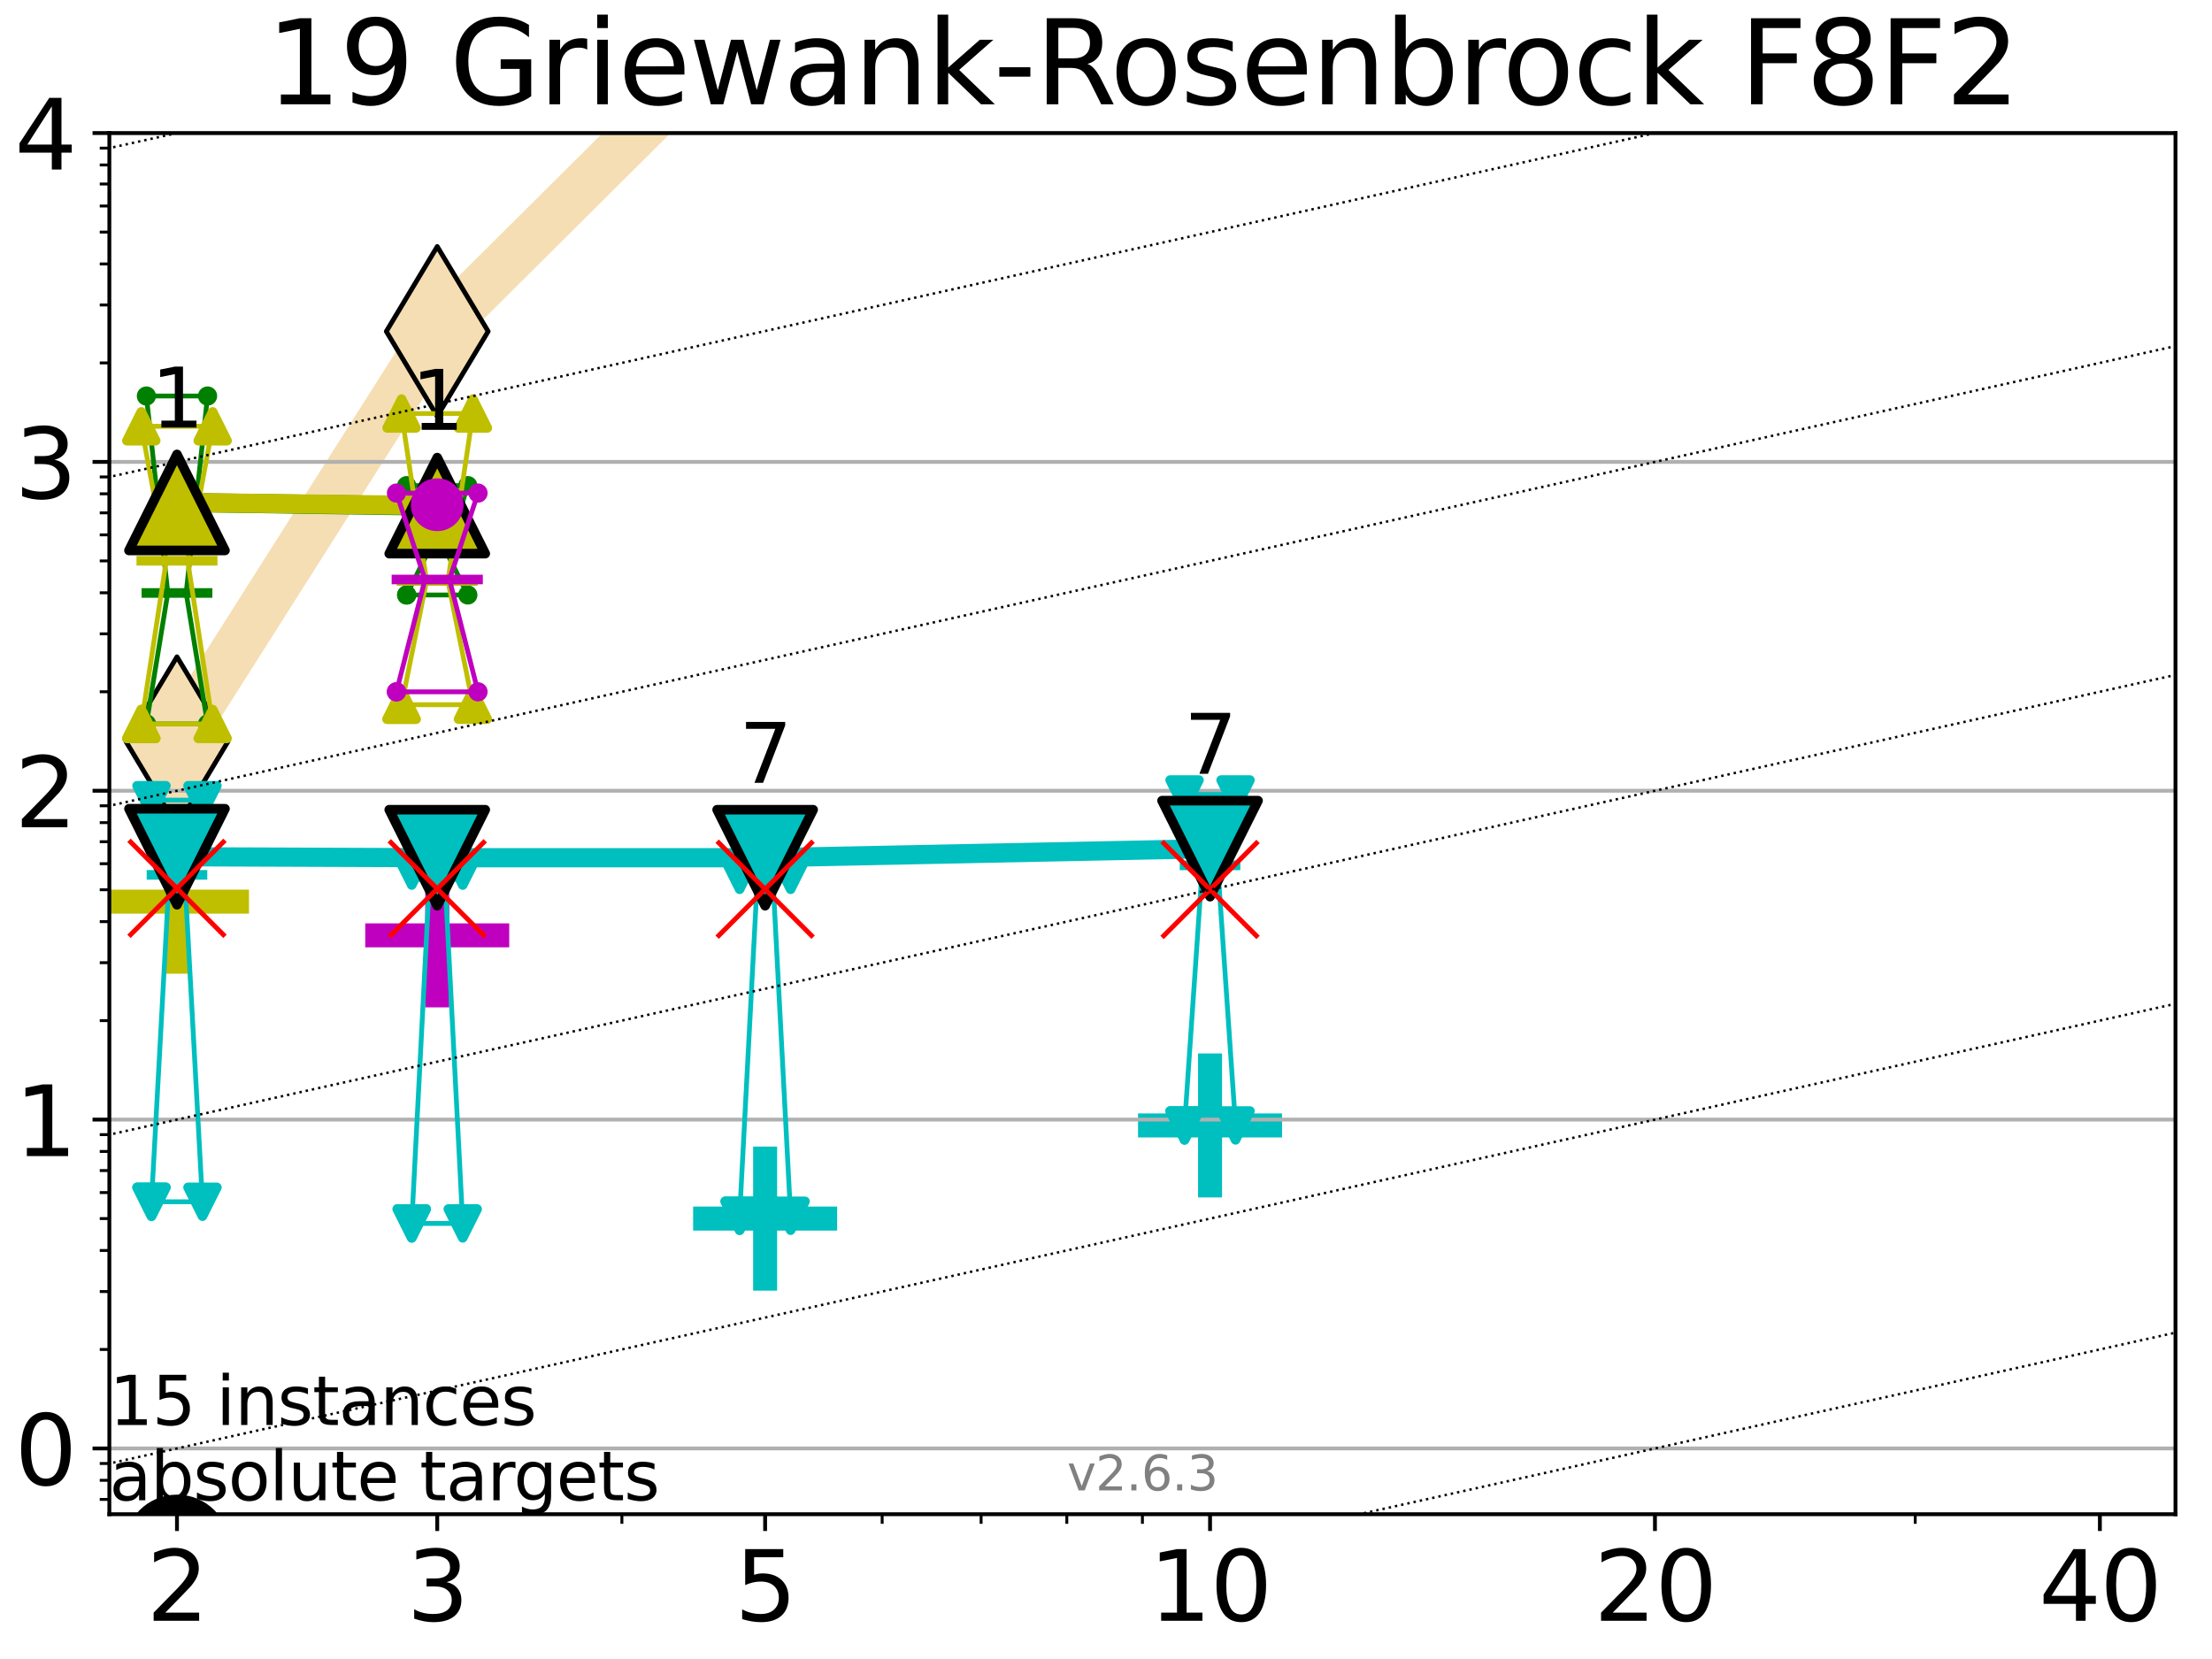 <?xml version="1.0" encoding="utf-8" standalone="no"?>
<!DOCTYPE svg PUBLIC "-//W3C//DTD SVG 1.1//EN"
  "http://www.w3.org/Graphics/SVG/1.1/DTD/svg11.dtd">
<svg xmlns:xlink="http://www.w3.org/1999/xlink" width="460.8pt" height="345.6pt" viewBox="0 0 460.8 345.6" xmlns="http://www.w3.org/2000/svg" version="1.1">
 <defs>
  <style type="text/css">*{stroke-linejoin: round; stroke-linecap: butt}</style>
 </defs>
 <g id="figure_1">
  <g id="patch_1">
   <path d="M 0 345.6 
L 460.8 345.6 
L 460.8 0 
L 0 0 
z
" style="fill: #ffffff"/>
  </g>
  <g id="axes_1">
   <g id="patch_2">
    <path d="M 22.78 315.44 
L 453.192 315.44 
L 453.192 27.72 
L 22.78 27.72 
z
" style="fill: #ffffff"/>
   </g>
   <g id="line2d_1">
    <path d="M 36.868 154.507 
L 91.085 69.035 
L 159.39 1.084 
L 163.12 -1 
" clip-path="url(#paf4f6bc801)" style="fill: none; stroke: #f5deb3; stroke-width: 10; stroke-linecap: square"/>
    <defs>
     <path id="m7bdbd15bec" d="M -0 17.678 
L 10.607 0 
L 0 -17.678 
L -10.607 -0 
z
" style="stroke: #000000; stroke-linejoin: miter"/>
    </defs>
    <g clip-path="url(#paf4f6bc801)">
     <use xlink:href="#m7bdbd15bec" x="36.868" y="154.507" style="fill: #f5deb3; stroke: #000000; stroke-linejoin: miter"/>
     <use xlink:href="#m7bdbd15bec" x="91.085" y="69.035" style="fill: #f5deb3; stroke: #000000; stroke-linejoin: miter"/>
     <use xlink:href="#m7bdbd15bec" x="159.39" y="1.084" style="fill: #f5deb3; stroke: #000000; stroke-linejoin: miter"/>
     <use xlink:href="#m7bdbd15bec" x="163.12" y="-1" style="fill: #f5deb3; stroke: #000000; stroke-linejoin: miter"/>
    </g>
   </g>
   <g id="line2d_2">
    <defs>
     <path id="m382e96c00c" d="M -15 0 
L 15 0 
M 0 15 
L 0 -15 
" style="stroke: #bfbf00; stroke-width: 5"/>
    </defs>
    <g clip-path="url(#paf4f6bc801)">
     <use xlink:href="#m382e96c00c" x="36.868" y="187.832" style="fill: #bfbf00; stroke: #bfbf00; stroke-width: 5"/>
    </g>
   </g>
   <g id="line2d_3">
    <defs>
     <path id="m131caa5096" d="M -15 0 
L 15 0 
M 0 15 
L 0 -15 
" style="stroke: #bf00bf; stroke-width: 5"/>
    </defs>
    <g clip-path="url(#paf4f6bc801)">
     <use xlink:href="#m131caa5096" x="91.085" y="194.851" style="fill: #bf00bf; stroke: #bf00bf; stroke-width: 5"/>
    </g>
   </g>
   <g id="line2d_4">
    <defs>
     <path id="md74c6ea1a6" d="M -15 0 
L 15 0 
M 0 15 
L 0 -15 
" style="stroke: #00bfbf; stroke-width: 5"/>
    </defs>
    <g clip-path="url(#paf4f6bc801)">
     <use xlink:href="#md74c6ea1a6" x="159.39" y="253.856" style="fill: #00bfbf; stroke: #00bfbf; stroke-width: 5"/>
    </g>
   </g>
   <g id="line2d_5">
    <g clip-path="url(#paf4f6bc801)">
     <use xlink:href="#md74c6ea1a6" x="252.074" y="234.449" style="fill: #00bfbf; stroke: #00bfbf; stroke-width: 5"/>
    </g>
   </g>
   <g id="matplotlib.axis_1">
    <g id="xtick_1">
     <g id="line2d_6">
      <defs>
       <path id="m26431f8ba7" d="M 0 0 
L 0 3.5 
" style="stroke: #000000; stroke-width: 0.8"/>
      </defs>
      <g>
       <use xlink:href="#m26431f8ba7" x="36.868" y="315.44" style="stroke: #000000; stroke-width: 0.8"/>
      </g>
     </g>
     <g id="text_1">
      <!-- 2 -->
      <g transform="translate(30.506 337.637) scale(0.2 -0.2)">
       <defs>
        <path id="DejaVuSans-32" d="M 1228 531 
L 3431 531 
L 3431 0 
L 469 0 
L 469 531 
Q 828 903 1448 1529 
Q 2069 2156 2228 2338 
Q 2531 2678 2651 2914 
Q 2772 3150 2772 3378 
Q 2772 3750 2511 3984 
Q 2250 4219 1831 4219 
Q 1534 4219 1204 4116 
Q 875 4013 500 3803 
L 500 4441 
Q 881 4594 1212 4672 
Q 1544 4750 1819 4750 
Q 2544 4750 2975 4387 
Q 3406 4025 3406 3419 
Q 3406 3131 3298 2873 
Q 3191 2616 2906 2266 
Q 2828 2175 2409 1742 
Q 1991 1309 1228 531 
z
" transform="scale(0.016)"/>
       </defs>
       <use xlink:href="#DejaVuSans-32"/>
      </g>
     </g>
    </g>
    <g id="xtick_2">
     <g id="line2d_7">
      <g>
       <use xlink:href="#m26431f8ba7" x="91.085" y="315.44" style="stroke: #000000; stroke-width: 0.8"/>
      </g>
     </g>
     <g id="text_2">
      <!-- 3 -->
      <g transform="translate(84.723 337.637) scale(0.2 -0.2)">
       <defs>
        <path id="DejaVuSans-33" d="M 2597 2516 
Q 3050 2419 3304 2112 
Q 3559 1806 3559 1356 
Q 3559 666 3084 287 
Q 2609 -91 1734 -91 
Q 1441 -91 1130 -33 
Q 819 25 488 141 
L 488 750 
Q 750 597 1062 519 
Q 1375 441 1716 441 
Q 2309 441 2620 675 
Q 2931 909 2931 1356 
Q 2931 1769 2642 2001 
Q 2353 2234 1838 2234 
L 1294 2234 
L 1294 2753 
L 1863 2753 
Q 2328 2753 2575 2939 
Q 2822 3125 2822 3475 
Q 2822 3834 2567 4026 
Q 2313 4219 1838 4219 
Q 1578 4219 1281 4162 
Q 984 4106 628 3988 
L 628 4550 
Q 988 4650 1302 4700 
Q 1616 4750 1894 4750 
Q 2613 4750 3031 4423 
Q 3450 4097 3450 3541 
Q 3450 3153 3228 2886 
Q 3006 2619 2597 2516 
z
" transform="scale(0.016)"/>
       </defs>
       <use xlink:href="#DejaVuSans-33"/>
      </g>
     </g>
    </g>
    <g id="xtick_3">
     <g id="line2d_8">
      <g>
       <use xlink:href="#m26431f8ba7" x="159.39" y="315.44" style="stroke: #000000; stroke-width: 0.8"/>
      </g>
     </g>
     <g id="text_3">
      <!-- 5 -->
      <g transform="translate(153.028 337.637) scale(0.2 -0.2)">
       <defs>
        <path id="DejaVuSans-35" d="M 691 4666 
L 3169 4666 
L 3169 4134 
L 1269 4134 
L 1269 2991 
Q 1406 3038 1543 3061 
Q 1681 3084 1819 3084 
Q 2600 3084 3056 2656 
Q 3513 2228 3513 1497 
Q 3513 744 3044 326 
Q 2575 -91 1722 -91 
Q 1428 -91 1123 -41 
Q 819 9 494 109 
L 494 744 
Q 775 591 1075 516 
Q 1375 441 1709 441 
Q 2250 441 2565 725 
Q 2881 1009 2881 1497 
Q 2881 1984 2565 2268 
Q 2250 2553 1709 2553 
Q 1456 2553 1204 2497 
Q 953 2441 691 2322 
L 691 4666 
z
" transform="scale(0.016)"/>
       </defs>
       <use xlink:href="#DejaVuSans-35"/>
      </g>
     </g>
    </g>
    <g id="xtick_4">
     <g id="line2d_9">
      <g>
       <use xlink:href="#m26431f8ba7" x="252.074" y="315.44" style="stroke: #000000; stroke-width: 0.8"/>
      </g>
     </g>
     <g id="text_4">
      <!-- 10 -->
      <g transform="translate(239.349 337.637) scale(0.2 -0.2)">
       <defs>
        <path id="DejaVuSans-31" d="M 794 531 
L 1825 531 
L 1825 4091 
L 703 3866 
L 703 4441 
L 1819 4666 
L 2450 4666 
L 2450 531 
L 3481 531 
L 3481 0 
L 794 0 
L 794 531 
z
" transform="scale(0.016)"/>
        <path id="DejaVuSans-30" d="M 2034 4250 
Q 1547 4250 1301 3770 
Q 1056 3291 1056 2328 
Q 1056 1369 1301 889 
Q 1547 409 2034 409 
Q 2525 409 2770 889 
Q 3016 1369 3016 2328 
Q 3016 3291 2770 3770 
Q 2525 4250 2034 4250 
z
M 2034 4750 
Q 2819 4750 3233 4129 
Q 3647 3509 3647 2328 
Q 3647 1150 3233 529 
Q 2819 -91 2034 -91 
Q 1250 -91 836 529 
Q 422 1150 422 2328 
Q 422 3509 836 4129 
Q 1250 4750 2034 4750 
z
" transform="scale(0.016)"/>
       </defs>
       <use xlink:href="#DejaVuSans-31"/>
       <use xlink:href="#DejaVuSans-30" x="63.623"/>
      </g>
     </g>
    </g>
    <g id="xtick_5">
     <g id="line2d_10">
      <g>
       <use xlink:href="#m26431f8ba7" x="344.758" y="315.44" style="stroke: #000000; stroke-width: 0.8"/>
      </g>
     </g>
     <g id="text_5">
      <!-- 20 -->
      <g transform="translate(332.033 337.637) scale(0.2 -0.2)">
       <use xlink:href="#DejaVuSans-32"/>
       <use xlink:href="#DejaVuSans-30" x="63.623"/>
      </g>
     </g>
    </g>
    <g id="xtick_6">
     <g id="line2d_11">
      <g>
       <use xlink:href="#m26431f8ba7" x="437.443" y="315.44" style="stroke: #000000; stroke-width: 0.8"/>
      </g>
     </g>
     <g id="text_6">
      <!-- 40 -->
      <g transform="translate(424.718 337.637) scale(0.2 -0.2)">
       <defs>
        <path id="DejaVuSans-34" d="M 2419 4116 
L 825 1625 
L 2419 1625 
L 2419 4116 
z
M 2253 4666 
L 3047 4666 
L 3047 1625 
L 3713 1625 
L 3713 1100 
L 3047 1100 
L 3047 0 
L 2419 0 
L 2419 1100 
L 313 1100 
L 313 1709 
L 2253 4666 
z
" transform="scale(0.016)"/>
       </defs>
       <use xlink:href="#DejaVuSans-34"/>
       <use xlink:href="#DejaVuSans-30" x="63.623"/>
      </g>
     </g>
    </g>
    <g id="xtick_7">
     <g id="line2d_12">
      <defs>
       <path id="mef45ec4265" d="M 0 0 
L 0 2 
" style="stroke: #000000; stroke-width: 0.6"/>
      </defs>
      <g>
       <use xlink:href="#mef45ec4265" x="129.552" y="315.44" style="stroke: #000000; stroke-width: 0.6"/>
      </g>
     </g>
    </g>
    <g id="xtick_8">
     <g id="line2d_13">
      <g>
       <use xlink:href="#mef45ec4265" x="183.769" y="315.44" style="stroke: #000000; stroke-width: 0.6"/>
      </g>
     </g>
    </g>
    <g id="xtick_9">
     <g id="line2d_14">
      <g>
       <use xlink:href="#mef45ec4265" x="204.381" y="315.44" style="stroke: #000000; stroke-width: 0.6"/>
      </g>
     </g>
    </g>
    <g id="xtick_10">
     <g id="line2d_15">
      <g>
       <use xlink:href="#mef45ec4265" x="222.237" y="315.44" style="stroke: #000000; stroke-width: 0.6"/>
      </g>
     </g>
    </g>
    <g id="xtick_11">
     <g id="line2d_16">
      <g>
       <use xlink:href="#mef45ec4265" x="237.986" y="315.44" style="stroke: #000000; stroke-width: 0.6"/>
      </g>
     </g>
    </g>
    <g id="xtick_12">
     <g id="line2d_17">
      <g>
       <use xlink:href="#mef45ec4265" x="398.975" y="315.44" style="stroke: #000000; stroke-width: 0.6"/>
      </g>
     </g>
    </g>
   </g>
   <g id="matplotlib.axis_2">
    <g id="ytick_1">
     <g id="line2d_18">
      <path d="M 22.78 301.739 
L 453.192 301.739 
" clip-path="url(#paf4f6bc801)" style="fill: none; stroke: #b0b0b0; stroke-width: 0.8; stroke-linecap: square"/>
     </g>
     <g id="line2d_19">
      <defs>
       <path id="m41d024d4f5" d="M 0 0 
L -3.5 0 
" style="stroke: #000000; stroke-width: 0.8"/>
      </defs>
      <g>
       <use xlink:href="#m41d024d4f5" x="22.78" y="301.739" style="stroke: #000000; stroke-width: 0.8"/>
      </g>
     </g>
     <g id="text_7">
      <!-- 0 -->
      <g transform="translate(3.055 309.337) scale(0.2 -0.2)">
       <use xlink:href="#DejaVuSans-30"/>
      </g>
     </g>
    </g>
    <g id="ytick_2">
     <g id="line2d_20">
      <path d="M 22.78 233.234 
L 453.192 233.234 
" clip-path="url(#paf4f6bc801)" style="fill: none; stroke: #b0b0b0; stroke-width: 0.8; stroke-linecap: square"/>
     </g>
     <g id="line2d_21">
      <g>
       <use xlink:href="#m41d024d4f5" x="22.78" y="233.234" style="stroke: #000000; stroke-width: 0.8"/>
      </g>
     </g>
     <g id="text_8">
      <!-- 1 -->
      <g transform="translate(3.055 240.833) scale(0.2 -0.2)">
       <use xlink:href="#DejaVuSans-31"/>
      </g>
     </g>
    </g>
    <g id="ytick_3">
     <g id="line2d_22">
      <path d="M 22.78 164.73 
L 453.192 164.73 
" clip-path="url(#paf4f6bc801)" style="fill: none; stroke: #b0b0b0; stroke-width: 0.8; stroke-linecap: square"/>
     </g>
     <g id="line2d_23">
      <g>
       <use xlink:href="#m41d024d4f5" x="22.78" y="164.73" style="stroke: #000000; stroke-width: 0.8"/>
      </g>
     </g>
     <g id="text_9">
      <!-- 2 -->
      <g transform="translate(3.055 172.328) scale(0.2 -0.2)">
       <use xlink:href="#DejaVuSans-32"/>
      </g>
     </g>
    </g>
    <g id="ytick_4">
     <g id="line2d_24">
      <path d="M 22.78 96.225 
L 453.192 96.225 
" clip-path="url(#paf4f6bc801)" style="fill: none; stroke: #b0b0b0; stroke-width: 0.8; stroke-linecap: square"/>
     </g>
     <g id="line2d_25">
      <g>
       <use xlink:href="#m41d024d4f5" x="22.78" y="96.225" style="stroke: #000000; stroke-width: 0.8"/>
      </g>
     </g>
     <g id="text_10">
      <!-- 3 -->
      <g transform="translate(3.055 103.823) scale(0.2 -0.2)">
       <use xlink:href="#DejaVuSans-33"/>
      </g>
     </g>
    </g>
    <g id="ytick_5">
     <g id="line2d_26">
      <path d="M 22.78 27.72 
L 453.192 27.72 
" clip-path="url(#paf4f6bc801)" style="fill: none; stroke: #b0b0b0; stroke-width: 0.8; stroke-linecap: square"/>
     </g>
     <g id="line2d_27">
      <g>
       <use xlink:href="#m41d024d4f5" x="22.78" y="27.72" style="stroke: #000000; stroke-width: 0.8"/>
      </g>
     </g>
     <g id="text_11">
      <!-- 4 -->
      <g transform="translate(3.055 35.318) scale(0.2 -0.2)">
       <use xlink:href="#DejaVuSans-34"/>
      </g>
     </g>
    </g>
    <g id="ytick_6">
     <g id="line2d_28">
      <defs>
       <path id="m1ba2c00007" d="M 0 0 
L -2 0 
" style="stroke: #000000; stroke-width: 0.6"/>
      </defs>
      <g>
       <use xlink:href="#m1ba2c00007" x="22.78" y="312.351" style="stroke: #000000; stroke-width: 0.6"/>
      </g>
     </g>
    </g>
    <g id="ytick_7">
     <g id="line2d_29">
      <g>
       <use xlink:href="#m1ba2c00007" x="22.78" y="308.378" style="stroke: #000000; stroke-width: 0.6"/>
      </g>
     </g>
    </g>
    <g id="ytick_8">
     <g id="line2d_30">
      <g>
       <use xlink:href="#m1ba2c00007" x="22.78" y="304.874" style="stroke: #000000; stroke-width: 0.6"/>
      </g>
     </g>
    </g>
    <g id="ytick_9">
     <g id="line2d_31">
      <g>
       <use xlink:href="#m1ba2c00007" x="22.78" y="281.117" style="stroke: #000000; stroke-width: 0.6"/>
      </g>
     </g>
    </g>
    <g id="ytick_10">
     <g id="line2d_32">
      <g>
       <use xlink:href="#m1ba2c00007" x="22.78" y="269.054" style="stroke: #000000; stroke-width: 0.6"/>
      </g>
     </g>
    </g>
    <g id="ytick_11">
     <g id="line2d_33">
      <g>
       <use xlink:href="#m1ba2c00007" x="22.78" y="260.495" style="stroke: #000000; stroke-width: 0.6"/>
      </g>
     </g>
    </g>
    <g id="ytick_12">
     <g id="line2d_34">
      <g>
       <use xlink:href="#m1ba2c00007" x="22.78" y="253.856" style="stroke: #000000; stroke-width: 0.6"/>
      </g>
     </g>
    </g>
    <g id="ytick_13">
     <g id="line2d_35">
      <g>
       <use xlink:href="#m1ba2c00007" x="22.78" y="248.432" style="stroke: #000000; stroke-width: 0.6"/>
      </g>
     </g>
    </g>
    <g id="ytick_14">
     <g id="line2d_36">
      <g>
       <use xlink:href="#m1ba2c00007" x="22.78" y="243.846" style="stroke: #000000; stroke-width: 0.6"/>
      </g>
     </g>
    </g>
    <g id="ytick_15">
     <g id="line2d_37">
      <g>
       <use xlink:href="#m1ba2c00007" x="22.78" y="239.873" style="stroke: #000000; stroke-width: 0.6"/>
      </g>
     </g>
    </g>
    <g id="ytick_16">
     <g id="line2d_38">
      <g>
       <use xlink:href="#m1ba2c00007" x="22.78" y="236.369" style="stroke: #000000; stroke-width: 0.6"/>
      </g>
     </g>
    </g>
    <g id="ytick_17">
     <g id="line2d_39">
      <g>
       <use xlink:href="#m1ba2c00007" x="22.78" y="212.612" style="stroke: #000000; stroke-width: 0.6"/>
      </g>
     </g>
    </g>
    <g id="ytick_18">
     <g id="line2d_40">
      <g>
       <use xlink:href="#m1ba2c00007" x="22.78" y="200.549" style="stroke: #000000; stroke-width: 0.6"/>
      </g>
     </g>
    </g>
    <g id="ytick_19">
     <g id="line2d_41">
      <g>
       <use xlink:href="#m1ba2c00007" x="22.78" y="191.99" style="stroke: #000000; stroke-width: 0.6"/>
      </g>
     </g>
    </g>
    <g id="ytick_20">
     <g id="line2d_42">
      <g>
       <use xlink:href="#m1ba2c00007" x="22.78" y="185.352" style="stroke: #000000; stroke-width: 0.6"/>
      </g>
     </g>
    </g>
    <g id="ytick_21">
     <g id="line2d_43">
      <g>
       <use xlink:href="#m1ba2c00007" x="22.78" y="179.927" style="stroke: #000000; stroke-width: 0.6"/>
      </g>
     </g>
    </g>
    <g id="ytick_22">
     <g id="line2d_44">
      <g>
       <use xlink:href="#m1ba2c00007" x="22.78" y="175.341" style="stroke: #000000; stroke-width: 0.6"/>
      </g>
     </g>
    </g>
    <g id="ytick_23">
     <g id="line2d_45">
      <g>
       <use xlink:href="#m1ba2c00007" x="22.78" y="171.368" style="stroke: #000000; stroke-width: 0.6"/>
      </g>
     </g>
    </g>
    <g id="ytick_24">
     <g id="line2d_46">
      <g>
       <use xlink:href="#m1ba2c00007" x="22.78" y="167.864" style="stroke: #000000; stroke-width: 0.6"/>
      </g>
     </g>
    </g>
    <g id="ytick_25">
     <g id="line2d_47">
      <g>
       <use xlink:href="#m1ba2c00007" x="22.78" y="144.108" style="stroke: #000000; stroke-width: 0.6"/>
      </g>
     </g>
    </g>
    <g id="ytick_26">
     <g id="line2d_48">
      <g>
       <use xlink:href="#m1ba2c00007" x="22.78" y="132.044" style="stroke: #000000; stroke-width: 0.6"/>
      </g>
     </g>
    </g>
    <g id="ytick_27">
     <g id="line2d_49">
      <g>
       <use xlink:href="#m1ba2c00007" x="22.78" y="123.486" style="stroke: #000000; stroke-width: 0.6"/>
      </g>
     </g>
    </g>
    <g id="ytick_28">
     <g id="line2d_50">
      <g>
       <use xlink:href="#m1ba2c00007" x="22.78" y="116.847" style="stroke: #000000; stroke-width: 0.6"/>
      </g>
     </g>
    </g>
    <g id="ytick_29">
     <g id="line2d_51">
      <g>
       <use xlink:href="#m1ba2c00007" x="22.78" y="111.422" style="stroke: #000000; stroke-width: 0.6"/>
      </g>
     </g>
    </g>
    <g id="ytick_30">
     <g id="line2d_52">
      <g>
       <use xlink:href="#m1ba2c00007" x="22.78" y="106.836" style="stroke: #000000; stroke-width: 0.6"/>
      </g>
     </g>
    </g>
    <g id="ytick_31">
     <g id="line2d_53">
      <g>
       <use xlink:href="#m1ba2c00007" x="22.78" y="102.864" style="stroke: #000000; stroke-width: 0.6"/>
      </g>
     </g>
    </g>
    <g id="ytick_32">
     <g id="line2d_54">
      <g>
       <use xlink:href="#m1ba2c00007" x="22.78" y="99.359" style="stroke: #000000; stroke-width: 0.6"/>
      </g>
     </g>
    </g>
    <g id="ytick_33">
     <g id="line2d_55">
      <g>
       <use xlink:href="#m1ba2c00007" x="22.78" y="75.603" style="stroke: #000000; stroke-width: 0.6"/>
      </g>
     </g>
    </g>
    <g id="ytick_34">
     <g id="line2d_56">
      <g>
       <use xlink:href="#m1ba2c00007" x="22.78" y="63.54" style="stroke: #000000; stroke-width: 0.6"/>
      </g>
     </g>
    </g>
    <g id="ytick_35">
     <g id="line2d_57">
      <g>
       <use xlink:href="#m1ba2c00007" x="22.78" y="54.981" style="stroke: #000000; stroke-width: 0.6"/>
      </g>
     </g>
    </g>
    <g id="ytick_36">
     <g id="line2d_58">
      <g>
       <use xlink:href="#m1ba2c00007" x="22.78" y="48.342" style="stroke: #000000; stroke-width: 0.6"/>
      </g>
     </g>
    </g>
    <g id="ytick_37">
     <g id="line2d_59">
      <g>
       <use xlink:href="#m1ba2c00007" x="22.78" y="42.918" style="stroke: #000000; stroke-width: 0.6"/>
      </g>
     </g>
    </g>
    <g id="ytick_38">
     <g id="line2d_60">
      <g>
       <use xlink:href="#m1ba2c00007" x="22.78" y="38.332" style="stroke: #000000; stroke-width: 0.6"/>
      </g>
     </g>
    </g>
    <g id="ytick_39">
     <g id="line2d_61">
      <g>
       <use xlink:href="#m1ba2c00007" x="22.78" y="34.359" style="stroke: #000000; stroke-width: 0.6"/>
      </g>
     </g>
    </g>
    <g id="ytick_40">
     <g id="line2d_62">
      <g>
       <use xlink:href="#m1ba2c00007" x="22.78" y="30.855" style="stroke: #000000; stroke-width: 0.6"/>
      </g>
     </g>
    </g>
   </g>
   <g id="line2d_63">
    <path d="M 33.682 322.361 
L 35.912 322.361 
L 33.682 322.361 
L 40.054 322.361 
L 37.824 322.361 
L 40.054 322.361 
L 33.682 322.361 
" clip-path="url(#paf4f6bc801)" style="fill: none; stroke: #000000; stroke-linecap: square"/>
   </g>
   <g id="line2d_64">
    <path d="M 33.682 322.361 
L 40.054 322.361 
L 40.054 322.361 
L 33.682 322.361 
L 33.682 322.361 
" clip-path="url(#paf4f6bc801)" style="fill: none"/>
    <defs>
     <path id="mc46464f221" d="M 0 3 
C 0.796 3 1.559 2.684 2.121 2.121 
C 2.684 1.559 3 0.796 3 0 
C 3 -0.796 2.684 -1.559 2.121 -2.121 
C 1.559 -2.684 0.796 -3 0 -3 
C -0.796 -3 -1.559 -2.684 -2.121 -2.121 
C -2.684 -1.559 -3 -0.796 -3 0 
C -3 0.796 -2.684 1.559 -2.121 2.121 
C -1.559 2.684 -0.796 3 0 3 
z
" style="stroke: #000000; stroke-width: 2"/>
    </defs>
    <g clip-path="url(#paf4f6bc801)">
     <use xlink:href="#mc46464f221" x="33.682" y="322.361" style="stroke: #000000; stroke-width: 2"/>
     <use xlink:href="#mc46464f221" x="40.054" y="322.361" style="stroke: #000000; stroke-width: 2"/>
     <use xlink:href="#mc46464f221" x="40.054" y="322.361" style="stroke: #000000; stroke-width: 2"/>
     <use xlink:href="#mc46464f221" x="33.682" y="322.361" style="stroke: #000000; stroke-width: 2"/>
     <use xlink:href="#mc46464f221" x="33.682" y="322.361" style="stroke: #000000; stroke-width: 2"/>
    </g>
   </g>
   <g id="line2d_65">
    <path d="M 33.682 322.361 
L 40.054 322.361 
" clip-path="url(#paf4f6bc801)" style="fill: none; stroke: #000000; stroke-width: 2; stroke-linecap: square"/>
   </g>
   <g id="line2d_66">
    <path d="M 87.899 334.424 
L 90.129 334.424 
L 87.899 334.424 
L 94.271 334.424 
L 92.041 334.424 
L 94.271 334.424 
L 87.899 334.424 
" clip-path="url(#paf4f6bc801)" style="fill: none; stroke: #000000; stroke-linecap: square"/>
   </g>
   <g id="line2d_67">
    <path d="M 87.899 334.424 
L 94.271 334.424 
L 94.271 334.424 
L 87.899 334.424 
L 87.899 334.424 
" clip-path="url(#paf4f6bc801)" style="fill: none"/>
    <g clip-path="url(#paf4f6bc801)">
     <use xlink:href="#mc46464f221" x="87.899" y="334.424" style="stroke: #000000; stroke-width: 2"/>
     <use xlink:href="#mc46464f221" x="94.271" y="334.424" style="stroke: #000000; stroke-width: 2"/>
     <use xlink:href="#mc46464f221" x="94.271" y="334.424" style="stroke: #000000; stroke-width: 2"/>
     <use xlink:href="#mc46464f221" x="87.899" y="334.424" style="stroke: #000000; stroke-width: 2"/>
     <use xlink:href="#mc46464f221" x="87.899" y="334.424" style="stroke: #000000; stroke-width: 2"/>
    </g>
   </g>
   <g id="line2d_68">
    <path d="M 87.899 334.424 
L 94.271 334.424 
" clip-path="url(#paf4f6bc801)" style="fill: none; stroke: #000000; stroke-width: 2; stroke-linecap: square"/>
   </g>
   <g id="line2d_69">
    <path clip-path="url(#paf4f6bc801)" style="fill: none; stroke: #000000; stroke-linecap: square"/>
   </g>
   <g id="line2d_70">
    <path clip-path="url(#paf4f6bc801)" style="fill: none"/>
    <g clip-path="url(#paf4f6bc801)">
     <use xlink:href="#mc46464f221" x="156.204" y="349.622" style="stroke: #000000; stroke-width: 2"/>
     <use xlink:href="#mc46464f221" x="162.576" y="349.622" style="stroke: #000000; stroke-width: 2"/>
     <use xlink:href="#mc46464f221" x="162.576" y="349.622" style="stroke: #000000; stroke-width: 2"/>
     <use xlink:href="#mc46464f221" x="156.204" y="349.622" style="stroke: #000000; stroke-width: 2"/>
     <use xlink:href="#mc46464f221" x="156.204" y="349.622" style="stroke: #000000; stroke-width: 2"/>
    </g>
   </g>
   <g id="line2d_71">
    <path clip-path="url(#paf4f6bc801)" style="fill: none; stroke: #000000; stroke-width: 2; stroke-linecap: square"/>
   </g>
   <g id="line2d_72">
    <path clip-path="url(#paf4f6bc801)" style="fill: none; stroke: #000000; stroke-linecap: square"/>
   </g>
   <g id="line2d_73">
    <path clip-path="url(#paf4f6bc801)" style="fill: none"/>
    <g clip-path="url(#paf4f6bc801)">
     <use xlink:href="#mc46464f221" x="248.888" y="370.244" style="stroke: #000000; stroke-width: 2"/>
     <use xlink:href="#mc46464f221" x="255.26" y="370.244" style="stroke: #000000; stroke-width: 2"/>
     <use xlink:href="#mc46464f221" x="255.26" y="370.244" style="stroke: #000000; stroke-width: 2"/>
     <use xlink:href="#mc46464f221" x="248.888" y="370.244" style="stroke: #000000; stroke-width: 2"/>
     <use xlink:href="#mc46464f221" x="248.888" y="370.244" style="stroke: #000000; stroke-width: 2"/>
    </g>
   </g>
   <g id="line2d_74">
    <path clip-path="url(#paf4f6bc801)" style="fill: none; stroke: #000000; stroke-width: 2; stroke-linecap: square"/>
   </g>
   <g id="line2d_75">
    <path d="M 36.868 322.361 
L 91.085 334.424 
" clip-path="url(#paf4f6bc801)" style="fill: none; stroke: #000000; stroke-width: 4; stroke-linecap: square"/>
   </g>
   <g id="line2d_76">
    <path d="M 91.085 334.424 
L 145.809 346.6 
" clip-path="url(#paf4f6bc801)" style="fill: none; stroke: #000000; stroke-width: 4; stroke-linecap: square"/>
   </g>
   <g id="line2d_77">
    <path clip-path="url(#paf4f6bc801)" style="fill: none; stroke: #000000; stroke-width: 4; stroke-linecap: square"/>
   </g>
   <g id="line2d_78">
    <path d="M 36.868 322.361 
L 91.085 334.424 
L 145.809 346.6 
" clip-path="url(#paf4f6bc801)" style="fill: none"/>
    <defs>
     <path id="m165a217f86" d="M 0 10 
C 2.652 10 5.196 8.946 7.071 7.071 
C 8.946 5.196 10 2.652 10 0 
C 10 -2.652 8.946 -5.196 7.071 -7.071 
C 5.196 -8.946 2.652 -10 0 -10 
C -2.652 -10 -5.196 -8.946 -7.071 -7.071 
C -8.946 -5.196 -10 -2.652 -10 0 
C -10 2.652 -8.946 5.196 -7.071 7.071 
C -5.196 8.946 -2.652 10 0 10 
z
" style="stroke: #000000; stroke-width: 2"/>
    </defs>
    <g clip-path="url(#paf4f6bc801)">
     <use xlink:href="#m165a217f86" x="36.868" y="322.361" style="stroke: #000000; stroke-width: 2"/>
     <use xlink:href="#m165a217f86" x="91.085" y="334.424" style="stroke: #000000; stroke-width: 2"/>
     <use xlink:href="#m165a217f86" x="159.39" y="349.622" style="stroke: #000000; stroke-width: 2"/>
     <use xlink:href="#m165a217f86" x="252.074" y="370.244" style="stroke: #000000; stroke-width: 2"/>
    </g>
   </g>
   <g id="line2d_79">
    <path d="M 32.62 322.361 
L 35.594 322.361 
L 32.62 322.361 
L 41.116 322.361 
L 38.143 322.361 
L 41.116 322.361 
L 32.62 322.361 
" clip-path="url(#paf4f6bc801)" style="fill: none; stroke: #0000ff; stroke-linecap: square"/>
   </g>
   <g id="line2d_80">
    <path d="M 32.62 322.361 
L 41.116 322.361 
L 41.116 322.361 
L 32.62 322.361 
L 32.62 322.361 
" clip-path="url(#paf4f6bc801)" style="fill: none"/>
    <defs>
     <path id="mb38b2c77ef" d="M 0 1.5 
C 0.398 1.5 0.779 1.342 1.061 1.061 
C 1.342 0.779 1.5 0.398 1.5 0 
C 1.5 -0.398 1.342 -0.779 1.061 -1.061 
C 0.779 -1.342 0.398 -1.5 0 -1.5 
C -0.398 -1.5 -0.779 -1.342 -1.061 -1.061 
C -1.342 -0.779 -1.5 -0.398 -1.5 0 
C -1.5 0.398 -1.342 0.779 -1.061 1.061 
C -0.779 1.342 -0.398 1.5 0 1.5 
z
" style="stroke: #0000ff"/>
    </defs>
    <g clip-path="url(#paf4f6bc801)">
     <use xlink:href="#mb38b2c77ef" x="32.62" y="322.361" style="fill: #0000ff; stroke: #0000ff"/>
     <use xlink:href="#mb38b2c77ef" x="41.116" y="322.361" style="fill: #0000ff; stroke: #0000ff"/>
     <use xlink:href="#mb38b2c77ef" x="41.116" y="322.361" style="fill: #0000ff; stroke: #0000ff"/>
     <use xlink:href="#mb38b2c77ef" x="32.62" y="322.361" style="fill: #0000ff; stroke: #0000ff"/>
     <use xlink:href="#mb38b2c77ef" x="32.62" y="322.361" style="fill: #0000ff; stroke: #0000ff"/>
    </g>
   </g>
   <g id="line2d_81">
    <path d="M 32.62 322.361 
L 41.116 322.361 
" clip-path="url(#paf4f6bc801)" style="fill: none; stroke: #0000ff; stroke-width: 2; stroke-linecap: square"/>
   </g>
   <g id="line2d_82">
    <path d="M 86.837 334.424 
L 89.811 334.424 
L 86.837 334.424 
L 95.333 334.424 
L 92.359 334.424 
L 95.333 334.424 
L 86.837 334.424 
" clip-path="url(#paf4f6bc801)" style="fill: none; stroke: #0000ff; stroke-linecap: square"/>
   </g>
   <g id="line2d_83">
    <path d="M 86.837 334.424 
L 95.333 334.424 
L 95.333 334.424 
L 86.837 334.424 
L 86.837 334.424 
" clip-path="url(#paf4f6bc801)" style="fill: none"/>
    <g clip-path="url(#paf4f6bc801)">
     <use xlink:href="#mb38b2c77ef" x="86.837" y="334.424" style="fill: #0000ff; stroke: #0000ff"/>
     <use xlink:href="#mb38b2c77ef" x="95.333" y="334.424" style="fill: #0000ff; stroke: #0000ff"/>
     <use xlink:href="#mb38b2c77ef" x="95.333" y="334.424" style="fill: #0000ff; stroke: #0000ff"/>
     <use xlink:href="#mb38b2c77ef" x="86.837" y="334.424" style="fill: #0000ff; stroke: #0000ff"/>
     <use xlink:href="#mb38b2c77ef" x="86.837" y="334.424" style="fill: #0000ff; stroke: #0000ff"/>
    </g>
   </g>
   <g id="line2d_84">
    <path d="M 86.837 334.424 
L 95.333 334.424 
" clip-path="url(#paf4f6bc801)" style="fill: none; stroke: #0000ff; stroke-width: 2; stroke-linecap: square"/>
   </g>
   <g id="line2d_85">
    <path clip-path="url(#paf4f6bc801)" style="fill: none; stroke: #0000ff; stroke-linecap: square"/>
   </g>
   <g id="line2d_86">
    <path clip-path="url(#paf4f6bc801)" style="fill: none"/>
    <g clip-path="url(#paf4f6bc801)">
     <use xlink:href="#mb38b2c77ef" x="155.142" y="349.622" style="fill: #0000ff; stroke: #0000ff"/>
     <use xlink:href="#mb38b2c77ef" x="163.638" y="349.622" style="fill: #0000ff; stroke: #0000ff"/>
     <use xlink:href="#mb38b2c77ef" x="163.638" y="349.622" style="fill: #0000ff; stroke: #0000ff"/>
     <use xlink:href="#mb38b2c77ef" x="155.142" y="349.622" style="fill: #0000ff; stroke: #0000ff"/>
     <use xlink:href="#mb38b2c77ef" x="155.142" y="349.622" style="fill: #0000ff; stroke: #0000ff"/>
    </g>
   </g>
   <g id="line2d_87">
    <path clip-path="url(#paf4f6bc801)" style="fill: none; stroke: #0000ff; stroke-width: 2; stroke-linecap: square"/>
   </g>
   <g id="line2d_88">
    <path clip-path="url(#paf4f6bc801)" style="fill: none; stroke: #0000ff; stroke-linecap: square"/>
   </g>
   <g id="line2d_89">
    <path clip-path="url(#paf4f6bc801)" style="fill: none"/>
    <g clip-path="url(#paf4f6bc801)">
     <use xlink:href="#mb38b2c77ef" x="247.826" y="370.244" style="fill: #0000ff; stroke: #0000ff"/>
     <use xlink:href="#mb38b2c77ef" x="256.322" y="370.244" style="fill: #0000ff; stroke: #0000ff"/>
     <use xlink:href="#mb38b2c77ef" x="256.322" y="370.244" style="fill: #0000ff; stroke: #0000ff"/>
     <use xlink:href="#mb38b2c77ef" x="247.826" y="370.244" style="fill: #0000ff; stroke: #0000ff"/>
     <use xlink:href="#mb38b2c77ef" x="247.826" y="370.244" style="fill: #0000ff; stroke: #0000ff"/>
    </g>
   </g>
   <g id="line2d_90">
    <path clip-path="url(#paf4f6bc801)" style="fill: none; stroke: #0000ff; stroke-width: 2; stroke-linecap: square"/>
   </g>
   <g id="line2d_91">
    <path d="M 36.868 322.361 
L 91.085 334.424 
" clip-path="url(#paf4f6bc801)" style="fill: none; stroke: #0000ff; stroke-width: 4; stroke-linecap: square"/>
   </g>
   <g id="line2d_92">
    <path d="M 91.085 334.424 
L 145.809 346.6 
" clip-path="url(#paf4f6bc801)" style="fill: none; stroke: #0000ff; stroke-width: 4; stroke-linecap: square"/>
   </g>
   <g id="line2d_93">
    <path clip-path="url(#paf4f6bc801)" style="fill: none; stroke: #0000ff; stroke-width: 4; stroke-linecap: square"/>
   </g>
   <g id="line2d_94">
    <path d="M 36.868 322.361 
L 91.085 334.424 
L 145.809 346.6 
" clip-path="url(#paf4f6bc801)" style="fill: none"/>
    <defs>
     <path id="m06551f4ae5" d="M 0 5 
C 1.326 5 2.598 4.473 3.536 3.536 
C 4.473 2.598 5 1.326 5 0 
C 5 -1.326 4.473 -2.598 3.536 -3.536 
C 2.598 -4.473 1.326 -5 0 -5 
C -1.326 -5 -2.598 -4.473 -3.536 -3.536 
C -4.473 -2.598 -5 -1.326 -5 0 
C -5 1.326 -4.473 2.598 -3.536 3.536 
C -2.598 4.473 -1.326 5 0 5 
z
" style="stroke: #0000ff"/>
    </defs>
    <g clip-path="url(#paf4f6bc801)">
     <use xlink:href="#m06551f4ae5" x="36.868" y="322.361" style="fill: #0000ff; stroke: #0000ff"/>
     <use xlink:href="#m06551f4ae5" x="91.085" y="334.424" style="fill: #0000ff; stroke: #0000ff"/>
     <use xlink:href="#m06551f4ae5" x="159.39" y="349.622" style="fill: #0000ff; stroke: #0000ff"/>
     <use xlink:href="#m06551f4ae5" x="252.074" y="370.244" style="fill: #0000ff; stroke: #0000ff"/>
    </g>
   </g>
   <g id="line2d_95">
    <path d="M 31.558 250.352 
L 35.275 182.247 
L 31.558 166.689 
L 42.178 166.689 
L 38.461 182.247 
L 42.178 250.352 
L 31.558 250.352 
" clip-path="url(#paf4f6bc801)" style="fill: none; stroke: #00bfbf; stroke-linecap: square"/>
   </g>
   <g id="line2d_96">
    <path d="M 31.558 250.352 
L 42.178 250.352 
L 42.178 166.689 
L 31.558 166.689 
L 31.558 250.352 
" clip-path="url(#paf4f6bc801)" style="fill: none"/>
    <defs>
     <path id="m3fda3453b1" d="M -0 3 
L 3 -3 
L -3 -3 
z
" style="stroke: #00bfbf; stroke-width: 2; stroke-linejoin: miter"/>
    </defs>
    <g clip-path="url(#paf4f6bc801)">
     <use xlink:href="#m3fda3453b1" x="31.558" y="250.352" style="fill: #00bfbf; stroke: #00bfbf; stroke-width: 2; stroke-linejoin: miter"/>
     <use xlink:href="#m3fda3453b1" x="42.178" y="250.352" style="fill: #00bfbf; stroke: #00bfbf; stroke-width: 2; stroke-linejoin: miter"/>
     <use xlink:href="#m3fda3453b1" x="42.178" y="166.689" style="fill: #00bfbf; stroke: #00bfbf; stroke-width: 2; stroke-linejoin: miter"/>
     <use xlink:href="#m3fda3453b1" x="31.558" y="166.689" style="fill: #00bfbf; stroke: #00bfbf; stroke-width: 2; stroke-linejoin: miter"/>
     <use xlink:href="#m3fda3453b1" x="31.558" y="250.352" style="fill: #00bfbf; stroke: #00bfbf; stroke-width: 2; stroke-linejoin: miter"/>
    </g>
   </g>
   <g id="line2d_97">
    <path d="M 31.558 182.247 
L 42.178 182.247 
" clip-path="url(#paf4f6bc801)" style="fill: none; stroke: #00bfbf; stroke-width: 2; stroke-linecap: square"/>
   </g>
   <g id="line2d_98">
    <path d="M 85.775 254.865 
L 89.492 182.697 
L 85.775 181.366 
L 96.395 181.366 
L 92.678 182.697 
L 96.395 254.865 
L 85.775 254.865 
" clip-path="url(#paf4f6bc801)" style="fill: none; stroke: #00bfbf; stroke-linecap: square"/>
   </g>
   <g id="line2d_99">
    <path d="M 85.775 254.865 
L 96.395 254.865 
L 96.395 181.366 
L 85.775 181.366 
L 85.775 254.865 
" clip-path="url(#paf4f6bc801)" style="fill: none"/>
    <g clip-path="url(#paf4f6bc801)">
     <use xlink:href="#m3fda3453b1" x="85.775" y="254.865" style="fill: #00bfbf; stroke: #00bfbf; stroke-width: 2; stroke-linejoin: miter"/>
     <use xlink:href="#m3fda3453b1" x="96.395" y="254.865" style="fill: #00bfbf; stroke: #00bfbf; stroke-width: 2; stroke-linejoin: miter"/>
     <use xlink:href="#m3fda3453b1" x="96.395" y="181.366" style="fill: #00bfbf; stroke: #00bfbf; stroke-width: 2; stroke-linejoin: miter"/>
     <use xlink:href="#m3fda3453b1" x="85.775" y="181.366" style="fill: #00bfbf; stroke: #00bfbf; stroke-width: 2; stroke-linejoin: miter"/>
     <use xlink:href="#m3fda3453b1" x="85.775" y="254.865" style="fill: #00bfbf; stroke: #00bfbf; stroke-width: 2; stroke-linejoin: miter"/>
    </g>
   </g>
   <g id="line2d_100">
    <path d="M 85.775 182.697 
L 96.395 182.697 
" clip-path="url(#paf4f6bc801)" style="fill: none; stroke: #00bfbf; stroke-width: 2; stroke-linecap: square"/>
   </g>
   <g id="line2d_101">
    <path d="M 154.08 253.267 
L 157.797 182.516 
L 154.08 182.247 
L 164.7 182.247 
L 160.983 182.516 
L 164.7 253.267 
L 154.08 253.267 
" clip-path="url(#paf4f6bc801)" style="fill: none; stroke: #00bfbf; stroke-linecap: square"/>
   </g>
   <g id="line2d_102">
    <path d="M 154.08 253.267 
L 164.7 253.267 
L 164.7 182.247 
L 154.08 182.247 
L 154.08 253.267 
" clip-path="url(#paf4f6bc801)" style="fill: none"/>
    <g clip-path="url(#paf4f6bc801)">
     <use xlink:href="#m3fda3453b1" x="154.08" y="253.267" style="fill: #00bfbf; stroke: #00bfbf; stroke-width: 2; stroke-linejoin: miter"/>
     <use xlink:href="#m3fda3453b1" x="164.7" y="253.267" style="fill: #00bfbf; stroke: #00bfbf; stroke-width: 2; stroke-linejoin: miter"/>
     <use xlink:href="#m3fda3453b1" x="164.7" y="182.247" style="fill: #00bfbf; stroke: #00bfbf; stroke-width: 2; stroke-linejoin: miter"/>
     <use xlink:href="#m3fda3453b1" x="154.08" y="182.247" style="fill: #00bfbf; stroke: #00bfbf; stroke-width: 2; stroke-linejoin: miter"/>
     <use xlink:href="#m3fda3453b1" x="154.08" y="253.267" style="fill: #00bfbf; stroke: #00bfbf; stroke-width: 2; stroke-linejoin: miter"/>
    </g>
   </g>
   <g id="line2d_103">
    <path d="M 154.08 182.516 
L 164.7 182.516 
" clip-path="url(#paf4f6bc801)" style="fill: none; stroke: #00bfbf; stroke-width: 2; stroke-linecap: square"/>
   </g>
   <g id="line2d_104">
    <path d="M 246.764 234.449 
L 250.481 180.276 
L 246.764 165.506 
L 257.384 165.506 
L 253.667 180.276 
L 257.384 234.449 
L 246.764 234.449 
" clip-path="url(#paf4f6bc801)" style="fill: none; stroke: #00bfbf; stroke-linecap: square"/>
   </g>
   <g id="line2d_105">
    <path d="M 246.764 234.449 
L 257.384 234.449 
L 257.384 165.506 
L 246.764 165.506 
L 246.764 234.449 
" clip-path="url(#paf4f6bc801)" style="fill: none"/>
    <g clip-path="url(#paf4f6bc801)">
     <use xlink:href="#m3fda3453b1" x="246.764" y="234.449" style="fill: #00bfbf; stroke: #00bfbf; stroke-width: 2; stroke-linejoin: miter"/>
     <use xlink:href="#m3fda3453b1" x="257.384" y="234.449" style="fill: #00bfbf; stroke: #00bfbf; stroke-width: 2; stroke-linejoin: miter"/>
     <use xlink:href="#m3fda3453b1" x="257.384" y="165.506" style="fill: #00bfbf; stroke: #00bfbf; stroke-width: 2; stroke-linejoin: miter"/>
     <use xlink:href="#m3fda3453b1" x="246.764" y="165.506" style="fill: #00bfbf; stroke: #00bfbf; stroke-width: 2; stroke-linejoin: miter"/>
     <use xlink:href="#m3fda3453b1" x="246.764" y="234.449" style="fill: #00bfbf; stroke: #00bfbf; stroke-width: 2; stroke-linejoin: miter"/>
    </g>
   </g>
   <g id="line2d_106">
    <path d="M 246.764 180.276 
L 257.384 180.276 
" clip-path="url(#paf4f6bc801)" style="fill: none; stroke: #00bfbf; stroke-width: 2; stroke-linecap: square"/>
   </g>
   <g id="line2d_107">
    <path d="M 36.868 178.476 
L 91.085 178.679 
" clip-path="url(#paf4f6bc801)" style="fill: none; stroke: #00bfbf; stroke-width: 4; stroke-linecap: square"/>
   </g>
   <g id="line2d_108">
    <path d="M 91.085 178.679 
L 159.39 178.679 
" clip-path="url(#paf4f6bc801)" style="fill: none; stroke: #00bfbf; stroke-width: 4; stroke-linecap: square"/>
   </g>
   <g id="line2d_109">
    <path d="M 159.39 178.679 
L 252.074 176.791 
" clip-path="url(#paf4f6bc801)" style="fill: none; stroke: #00bfbf; stroke-width: 4; stroke-linecap: square"/>
   </g>
   <g id="line2d_110">
    <path d="M 36.868 178.476 
L 91.085 178.679 
L 159.39 178.679 
L 252.074 176.791 
" clip-path="url(#paf4f6bc801)" style="fill: none"/>
    <defs>
     <path id="mf8d190231b" d="M -0 10 
L 10 -10 
L -10 -10 
z
" style="stroke: #000000; stroke-width: 2; stroke-linejoin: miter"/>
    </defs>
    <g clip-path="url(#paf4f6bc801)">
     <use xlink:href="#mf8d190231b" x="36.868" y="178.476" style="fill: #00bfbf; stroke: #000000; stroke-width: 2; stroke-linejoin: miter"/>
     <use xlink:href="#mf8d190231b" x="91.085" y="178.679" style="fill: #00bfbf; stroke: #000000; stroke-width: 2; stroke-linejoin: miter"/>
     <use xlink:href="#mf8d190231b" x="159.39" y="178.679" style="fill: #00bfbf; stroke: #000000; stroke-width: 2; stroke-linejoin: miter"/>
     <use xlink:href="#mf8d190231b" x="252.074" y="176.791" style="fill: #00bfbf; stroke: #000000; stroke-width: 2; stroke-linejoin: miter"/>
    </g>
   </g>
   <g id="line2d_111">
    <path d="M 30.496 150.816 
L 34.957 123.523 
L 30.496 82.498 
L 43.24 82.498 
L 38.78 123.523 
L 43.24 150.816 
L 30.496 150.816 
" clip-path="url(#paf4f6bc801)" style="fill: none; stroke: #008000; stroke-linecap: square"/>
   </g>
   <g id="line2d_112">
    <path d="M 30.496 150.816 
L 43.24 150.816 
L 43.24 82.498 
L 30.496 82.498 
L 30.496 150.816 
" clip-path="url(#paf4f6bc801)" style="fill: none"/>
    <defs>
     <path id="m0c239100eb" d="M 0 1.5 
C 0.398 1.5 0.779 1.342 1.061 1.061 
C 1.342 0.779 1.5 0.398 1.5 0 
C 1.5 -0.398 1.342 -0.779 1.061 -1.061 
C 0.779 -1.342 0.398 -1.5 0 -1.5 
C -0.398 -1.5 -0.779 -1.342 -1.061 -1.061 
C -1.342 -0.779 -1.5 -0.398 -1.5 0 
C -1.5 0.398 -1.342 0.779 -1.061 1.061 
C -0.779 1.342 -0.398 1.5 0 1.5 
z
" style="stroke: #008000"/>
    </defs>
    <g clip-path="url(#paf4f6bc801)">
     <use xlink:href="#m0c239100eb" x="30.496" y="150.816" style="fill: #008000; stroke: #008000"/>
     <use xlink:href="#m0c239100eb" x="43.24" y="150.816" style="fill: #008000; stroke: #008000"/>
     <use xlink:href="#m0c239100eb" x="43.24" y="82.498" style="fill: #008000; stroke: #008000"/>
     <use xlink:href="#m0c239100eb" x="30.496" y="82.498" style="fill: #008000; stroke: #008000"/>
     <use xlink:href="#m0c239100eb" x="30.496" y="150.816" style="fill: #008000; stroke: #008000"/>
    </g>
   </g>
   <g id="line2d_113">
    <path d="M 30.496 123.523 
L 43.24 123.523 
" clip-path="url(#paf4f6bc801)" style="fill: none; stroke: #008000; stroke-width: 2; stroke-linecap: square"/>
   </g>
   <g id="line2d_114">
    <path d="M 84.713 123.942 
L 89.173 114.983 
L 84.713 101.168 
L 97.457 101.168 
L 92.997 114.983 
L 97.457 123.942 
L 84.713 123.942 
" clip-path="url(#paf4f6bc801)" style="fill: none; stroke: #008000; stroke-linecap: square"/>
   </g>
   <g id="line2d_115">
    <path d="M 84.713 123.942 
L 97.457 123.942 
L 97.457 101.168 
L 84.713 101.168 
L 84.713 123.942 
" clip-path="url(#paf4f6bc801)" style="fill: none"/>
    <g clip-path="url(#paf4f6bc801)">
     <use xlink:href="#m0c239100eb" x="84.713" y="123.942" style="fill: #008000; stroke: #008000"/>
     <use xlink:href="#m0c239100eb" x="97.457" y="123.942" style="fill: #008000; stroke: #008000"/>
     <use xlink:href="#m0c239100eb" x="97.457" y="101.168" style="fill: #008000; stroke: #008000"/>
     <use xlink:href="#m0c239100eb" x="84.713" y="101.168" style="fill: #008000; stroke: #008000"/>
     <use xlink:href="#m0c239100eb" x="84.713" y="123.942" style="fill: #008000; stroke: #008000"/>
    </g>
   </g>
   <g id="line2d_116">
    <path d="M 84.713 114.983 
L 97.457 114.983 
" clip-path="url(#paf4f6bc801)" style="fill: none; stroke: #008000; stroke-width: 2; stroke-linecap: square"/>
   </g>
   <g id="line2d_117">
    <path d="M 36.868 104.665 
L 91.085 105.439 
" clip-path="url(#paf4f6bc801)" style="fill: none; stroke: #008000; stroke-width: 4; stroke-linecap: square"/>
   </g>
   <g id="line2d_118">
    <path d="M 36.868 104.665 
L 91.085 105.439 
" clip-path="url(#paf4f6bc801)" style="fill: none"/>
    <defs>
     <path id="m0a45ecdcf0" d="M 0 5 
C 1.326 5 2.598 4.473 3.536 3.536 
C 4.473 2.598 5 1.326 5 0 
C 5 -1.326 4.473 -2.598 3.536 -3.536 
C 2.598 -4.473 1.326 -5 0 -5 
C -1.326 -5 -2.598 -4.473 -3.536 -3.536 
C -4.473 -2.598 -5 -1.326 -5 0 
C -5 1.326 -4.473 2.598 -3.536 3.536 
C -2.598 4.473 -1.326 5 0 5 
z
" style="stroke: #008000"/>
    </defs>
    <g clip-path="url(#paf4f6bc801)">
     <use xlink:href="#m0a45ecdcf0" x="36.868" y="104.665" style="fill: #008000; stroke: #008000"/>
     <use xlink:href="#m0a45ecdcf0" x="91.085" y="105.439" style="fill: #008000; stroke: #008000"/>
    </g>
   </g>
   <g id="line2d_119">
    <path d="M 29.434 150.816 
L 34.638 116.817 
L 29.434 88.805 
L 44.303 88.805 
L 39.099 116.817 
L 44.303 150.816 
L 29.434 150.816 
" clip-path="url(#paf4f6bc801)" style="fill: none; stroke: #bfbf00; stroke-linecap: square"/>
   </g>
   <g id="line2d_120">
    <path d="M 29.434 150.816 
L 44.303 150.816 
L 44.303 88.805 
L 29.434 88.805 
L 29.434 150.816 
" clip-path="url(#paf4f6bc801)" style="fill: none"/>
    <defs>
     <path id="m34452f99dd" d="M 0 -3 
L -3 3 
L 3 3 
z
" style="stroke: #bfbf00; stroke-width: 2; stroke-linejoin: miter"/>
    </defs>
    <g clip-path="url(#paf4f6bc801)">
     <use xlink:href="#m34452f99dd" x="29.434" y="150.816" style="fill: #bfbf00; stroke: #bfbf00; stroke-width: 2; stroke-linejoin: miter"/>
     <use xlink:href="#m34452f99dd" x="44.303" y="150.816" style="fill: #bfbf00; stroke: #bfbf00; stroke-width: 2; stroke-linejoin: miter"/>
     <use xlink:href="#m34452f99dd" x="44.303" y="88.805" style="fill: #bfbf00; stroke: #bfbf00; stroke-width: 2; stroke-linejoin: miter"/>
     <use xlink:href="#m34452f99dd" x="29.434" y="88.805" style="fill: #bfbf00; stroke: #bfbf00; stroke-width: 2; stroke-linejoin: miter"/>
     <use xlink:href="#m34452f99dd" x="29.434" y="150.816" style="fill: #bfbf00; stroke: #bfbf00; stroke-width: 2; stroke-linejoin: miter"/>
    </g>
   </g>
   <g id="line2d_121">
    <path d="M 29.434 116.817 
L 44.303 116.817 
" clip-path="url(#paf4f6bc801)" style="fill: none; stroke: #bfbf00; stroke-width: 2; stroke-linecap: square"/>
   </g>
   <g id="line2d_122">
    <path d="M 83.651 146.805 
L 88.855 121.036 
L 83.651 86.145 
L 98.519 86.145 
L 93.315 121.036 
L 98.519 146.805 
L 83.651 146.805 
" clip-path="url(#paf4f6bc801)" style="fill: none; stroke: #bfbf00; stroke-linecap: square"/>
   </g>
   <g id="line2d_123">
    <path d="M 83.651 146.805 
L 98.519 146.805 
L 98.519 86.145 
L 83.651 86.145 
L 83.651 146.805 
" clip-path="url(#paf4f6bc801)" style="fill: none"/>
    <g clip-path="url(#paf4f6bc801)">
     <use xlink:href="#m34452f99dd" x="83.651" y="146.805" style="fill: #bfbf00; stroke: #bfbf00; stroke-width: 2; stroke-linejoin: miter"/>
     <use xlink:href="#m34452f99dd" x="98.519" y="146.805" style="fill: #bfbf00; stroke: #bfbf00; stroke-width: 2; stroke-linejoin: miter"/>
     <use xlink:href="#m34452f99dd" x="98.519" y="86.145" style="fill: #bfbf00; stroke: #bfbf00; stroke-width: 2; stroke-linejoin: miter"/>
     <use xlink:href="#m34452f99dd" x="83.651" y="86.145" style="fill: #bfbf00; stroke: #bfbf00; stroke-width: 2; stroke-linejoin: miter"/>
     <use xlink:href="#m34452f99dd" x="83.651" y="146.805" style="fill: #bfbf00; stroke: #bfbf00; stroke-width: 2; stroke-linejoin: miter"/>
    </g>
   </g>
   <g id="line2d_124">
    <path d="M 83.651 121.036 
L 98.519 121.036 
" clip-path="url(#paf4f6bc801)" style="fill: none; stroke: #bfbf00; stroke-width: 2; stroke-linecap: square"/>
   </g>
   <g id="line2d_125">
    <path d="M 36.868 104.665 
L 91.085 105.331 
" clip-path="url(#paf4f6bc801)" style="fill: none; stroke: #bfbf00; stroke-width: 4; stroke-linecap: square"/>
   </g>
   <g id="line2d_126">
    <path d="M 36.868 104.665 
L 91.085 105.331 
" clip-path="url(#paf4f6bc801)" style="fill: none"/>
    <defs>
     <path id="mc1b42d2ab8" d="M 0 -10 
L -10 10 
L 10 10 
z
" style="stroke: #000000; stroke-width: 2; stroke-linejoin: miter"/>
    </defs>
    <g clip-path="url(#paf4f6bc801)">
     <use xlink:href="#mc1b42d2ab8" x="36.868" y="104.665" style="fill: #bfbf00; stroke: #000000; stroke-width: 2; stroke-linejoin: miter"/>
     <use xlink:href="#mc1b42d2ab8" x="91.085" y="105.331" style="fill: #bfbf00; stroke: #000000; stroke-width: 2; stroke-linejoin: miter"/>
    </g>
   </g>
   <g id="line2d_127">
    <path d="M 82.589 144.12 
L 88.536 120.718 
L 82.589 102.718 
L 99.581 102.718 
L 93.634 120.718 
L 99.581 144.12 
L 82.589 144.12 
" clip-path="url(#paf4f6bc801)" style="fill: none; stroke: #bf00bf; stroke-linecap: square"/>
   </g>
   <g id="line2d_128">
    <path d="M 82.589 144.12 
L 99.581 144.12 
L 99.581 102.718 
L 82.589 102.718 
L 82.589 144.12 
" clip-path="url(#paf4f6bc801)" style="fill: none"/>
    <defs>
     <path id="ma3adfa0288" d="M 0 1.5 
C 0.398 1.5 0.779 1.342 1.061 1.061 
C 1.342 0.779 1.5 0.398 1.5 0 
C 1.5 -0.398 1.342 -0.779 1.061 -1.061 
C 0.779 -1.342 0.398 -1.5 0 -1.5 
C -0.398 -1.5 -0.779 -1.342 -1.061 -1.061 
C -1.342 -0.779 -1.5 -0.398 -1.5 0 
C -1.5 0.398 -1.342 0.779 -1.061 1.061 
C -0.779 1.342 -0.398 1.5 0 1.5 
z
" style="stroke: #bf00bf"/>
    </defs>
    <g clip-path="url(#paf4f6bc801)">
     <use xlink:href="#ma3adfa0288" x="82.589" y="144.12" style="fill: #bf00bf; stroke: #bf00bf"/>
     <use xlink:href="#ma3adfa0288" x="99.581" y="144.12" style="fill: #bf00bf; stroke: #bf00bf"/>
     <use xlink:href="#ma3adfa0288" x="99.581" y="102.718" style="fill: #bf00bf; stroke: #bf00bf"/>
     <use xlink:href="#ma3adfa0288" x="82.589" y="102.718" style="fill: #bf00bf; stroke: #bf00bf"/>
     <use xlink:href="#ma3adfa0288" x="82.589" y="144.12" style="fill: #bf00bf; stroke: #bf00bf"/>
    </g>
   </g>
   <g id="line2d_129">
    <path d="M 82.589 120.718 
L 99.581 120.718 
" clip-path="url(#paf4f6bc801)" style="fill: none; stroke: #bf00bf; stroke-width: 2; stroke-linecap: square"/>
   </g>
   <g id="line2d_130">
    <path d="M 91.085 105.143 
" clip-path="url(#paf4f6bc801)" style="fill: none"/>
    <defs>
     <path id="m3066e0ed10" d="M 0 5 
C 1.326 5 2.598 4.473 3.536 3.536 
C 4.473 2.598 5 1.326 5 0 
C 5 -1.326 4.473 -2.598 3.536 -3.536 
C 2.598 -4.473 1.326 -5 0 -5 
C -1.326 -5 -2.598 -4.473 -3.536 -3.536 
C -4.473 -2.598 -5 -1.326 -5 0 
C -5 1.326 -4.473 2.598 -3.536 3.536 
C -2.598 4.473 -1.326 5 0 5 
z
" style="stroke: #bf00bf"/>
    </defs>
    <g clip-path="url(#paf4f6bc801)">
     <use xlink:href="#m3066e0ed10" x="91.085" y="105.143" style="fill: #bf00bf; stroke: #bf00bf"/>
    </g>
   </g>
   <g id="line2d_131"/>
   <g id="line2d_132"/>
   <g id="line2d_133"/>
   <g id="line2d_134"/>
   <g id="line2d_135"/>
   <g id="line2d_136"/>
   <g id="line2d_137"/>
   <g id="line2d_138">
    <defs>
     <path id="m8209602573" d="M -10 10 
L 10 -10 
M -10 -10 
L 10 10 
" style="stroke: #ff0000"/>
    </defs>
    <g clip-path="url(#paf4f6bc801)">
     <use xlink:href="#m8209602573" x="36.868" y="185.055" style="fill: #ff0000; stroke: #ff0000"/>
     <use xlink:href="#m8209602573" x="91.085" y="185.154" style="fill: #ff0000; stroke: #ff0000"/>
     <use xlink:href="#m8209602573" x="159.39" y="185.233" style="fill: #ff0000; stroke: #ff0000"/>
     <use xlink:href="#m8209602573" x="252.074" y="185.292" style="fill: #ff0000; stroke: #ff0000"/>
    </g>
   </g>
   <g id="line2d_139">
    <path d="M 143.134 346.6 
L 461.8 275.698 
" clip-path="url(#paf4f6bc801)" style="fill: none; stroke-dasharray: 0.5,0.825; stroke-dashoffset: 0; stroke: #000000; stroke-width: 0.5"/>
   </g>
   <g id="line2d_140">
    <path d="M -1 310.165 
L 461.8 207.193 
" clip-path="url(#paf4f6bc801)" style="fill: none; stroke-dasharray: 0.5,0.825; stroke-dashoffset: 0; stroke: #000000; stroke-width: 0.5"/>
   </g>
   <g id="line2d_141">
    <path d="M -1 241.66 
L 461.8 138.688 
" clip-path="url(#paf4f6bc801)" style="fill: none; stroke-dasharray: 0.5,0.825; stroke-dashoffset: 0; stroke: #000000; stroke-width: 0.5"/>
   </g>
   <g id="line2d_142">
    <path d="M -1 173.155 
L 461.8 70.183 
" clip-path="url(#paf4f6bc801)" style="fill: none; stroke-dasharray: 0.5,0.825; stroke-dashoffset: 0; stroke: #000000; stroke-width: 0.5"/>
   </g>
   <g id="line2d_143">
    <path d="M -1 104.65 
L 461.8 1.679 
" clip-path="url(#paf4f6bc801)" style="fill: none; stroke-dasharray: 0.5,0.825; stroke-dashoffset: 0; stroke: #000000; stroke-width: 0.5"/>
   </g>
   <g id="line2d_144">
    <path d="M -1 36.146 
L 165.949 -1 
" clip-path="url(#paf4f6bc801)" style="fill: none; stroke-dasharray: 0.5,0.825; stroke-dashoffset: 0; stroke: #000000; stroke-width: 0.5"/>
   </g>
   <g id="line2d_145">
    <path clip-path="url(#paf4f6bc801)" style="fill: none; stroke-dasharray: 0.5,0.825; stroke-dashoffset: 0; stroke: #000000; stroke-width: 0.5"/>
   </g>
   <g id="line2d_146">
    <path clip-path="url(#paf4f6bc801)" style="fill: none; stroke-dasharray: 0.5,0.825; stroke-dashoffset: 0; stroke: #000000; stroke-width: 0.5"/>
   </g>
   <g id="line2d_147">
    <path clip-path="url(#paf4f6bc801)" style="fill: none; stroke-dasharray: 0.5,0.825; stroke-dashoffset: 0; stroke: #000000; stroke-width: 0.5"/>
   </g>
   <g id="patch_3">
    <path d="M 22.78 315.44 
L 22.78 27.72 
" style="fill: none; stroke: #000000; stroke-width: 0.8; stroke-linejoin: miter; stroke-linecap: square"/>
   </g>
   <g id="patch_4">
    <path d="M 453.192 315.44 
L 453.192 27.72 
" style="fill: none; stroke: #000000; stroke-width: 0.8; stroke-linejoin: miter; stroke-linecap: square"/>
   </g>
   <g id="patch_5">
    <path d="M 22.78 315.44 
L 453.192 315.44 
" style="fill: none; stroke: #000000; stroke-width: 0.8; stroke-linejoin: miter; stroke-linecap: square"/>
   </g>
   <g id="patch_6">
    <path d="M 22.78 27.72 
L 453.192 27.72 
" style="fill: none; stroke: #000000; stroke-width: 0.8; stroke-linejoin: miter; stroke-linecap: square"/>
   </g>
   <g id="text_12">
    <!-- 1 -->
    <g transform="translate(31.46 89.066) scale(0.17 -0.17)">
     <use xlink:href="#DejaVuSans-31"/>
    </g>
   </g>
   <g id="text_13">
    <!-- 1 -->
    <g transform="translate(85.677 89.544) scale(0.17 -0.17)">
     <use xlink:href="#DejaVuSans-31"/>
    </g>
   </g>
   <g id="text_14">
    <!-- 7 -->
    <g transform="translate(153.982 163.08) scale(0.17 -0.17)">
     <defs>
      <path id="DejaVuSans-37" d="M 525 4666 
L 3525 4666 
L 3525 4397 
L 1831 0 
L 1172 0 
L 2766 4134 
L 525 4134 
L 525 4666 
z
" transform="scale(0.016)"/>
     </defs>
     <use xlink:href="#DejaVuSans-37"/>
    </g>
   </g>
   <g id="text_15">
    <!-- 7 -->
    <g transform="translate(246.666 161.192) scale(0.17 -0.17)">
     <use xlink:href="#DejaVuSans-37"/>
    </g>
   </g>
   <g id="text_16">
    <!-- 15 instances -->
    <g transform="translate(22.78 296.851) scale(0.14 -0.14)">
     <defs>
      <path id="DejaVuSans-20" transform="scale(0.016)"/>
      <path id="DejaVuSans-69" d="M 603 3500 
L 1178 3500 
L 1178 0 
L 603 0 
L 603 3500 
z
M 603 4863 
L 1178 4863 
L 1178 4134 
L 603 4134 
L 603 4863 
z
" transform="scale(0.016)"/>
      <path id="DejaVuSans-6e" d="M 3513 2113 
L 3513 0 
L 2938 0 
L 2938 2094 
Q 2938 2591 2744 2837 
Q 2550 3084 2163 3084 
Q 1697 3084 1428 2787 
Q 1159 2491 1159 1978 
L 1159 0 
L 581 0 
L 581 3500 
L 1159 3500 
L 1159 2956 
Q 1366 3272 1645 3428 
Q 1925 3584 2291 3584 
Q 2894 3584 3203 3211 
Q 3513 2838 3513 2113 
z
" transform="scale(0.016)"/>
      <path id="DejaVuSans-73" d="M 2834 3397 
L 2834 2853 
Q 2591 2978 2328 3040 
Q 2066 3103 1784 3103 
Q 1356 3103 1142 2972 
Q 928 2841 928 2578 
Q 928 2378 1081 2264 
Q 1234 2150 1697 2047 
L 1894 2003 
Q 2506 1872 2764 1633 
Q 3022 1394 3022 966 
Q 3022 478 2636 193 
Q 2250 -91 1575 -91 
Q 1294 -91 989 -36 
Q 684 19 347 128 
L 347 722 
Q 666 556 975 473 
Q 1284 391 1588 391 
Q 1994 391 2212 530 
Q 2431 669 2431 922 
Q 2431 1156 2273 1281 
Q 2116 1406 1581 1522 
L 1381 1569 
Q 847 1681 609 1914 
Q 372 2147 372 2553 
Q 372 3047 722 3315 
Q 1072 3584 1716 3584 
Q 2034 3584 2315 3537 
Q 2597 3491 2834 3397 
z
" transform="scale(0.016)"/>
      <path id="DejaVuSans-74" d="M 1172 4494 
L 1172 3500 
L 2356 3500 
L 2356 3053 
L 1172 3053 
L 1172 1153 
Q 1172 725 1289 603 
Q 1406 481 1766 481 
L 2356 481 
L 2356 0 
L 1766 0 
Q 1100 0 847 248 
Q 594 497 594 1153 
L 594 3053 
L 172 3053 
L 172 3500 
L 594 3500 
L 594 4494 
L 1172 4494 
z
" transform="scale(0.016)"/>
      <path id="DejaVuSans-61" d="M 2194 1759 
Q 1497 1759 1228 1600 
Q 959 1441 959 1056 
Q 959 750 1161 570 
Q 1363 391 1709 391 
Q 2188 391 2477 730 
Q 2766 1069 2766 1631 
L 2766 1759 
L 2194 1759 
z
M 3341 1997 
L 3341 0 
L 2766 0 
L 2766 531 
Q 2569 213 2275 61 
Q 1981 -91 1556 -91 
Q 1019 -91 701 211 
Q 384 513 384 1019 
Q 384 1609 779 1909 
Q 1175 2209 1959 2209 
L 2766 2209 
L 2766 2266 
Q 2766 2663 2505 2880 
Q 2244 3097 1772 3097 
Q 1472 3097 1187 3025 
Q 903 2953 641 2809 
L 641 3341 
Q 956 3463 1253 3523 
Q 1550 3584 1831 3584 
Q 2591 3584 2966 3190 
Q 3341 2797 3341 1997 
z
" transform="scale(0.016)"/>
      <path id="DejaVuSans-63" d="M 3122 3366 
L 3122 2828 
Q 2878 2963 2633 3030 
Q 2388 3097 2138 3097 
Q 1578 3097 1268 2742 
Q 959 2388 959 1747 
Q 959 1106 1268 751 
Q 1578 397 2138 397 
Q 2388 397 2633 464 
Q 2878 531 3122 666 
L 3122 134 
Q 2881 22 2623 -34 
Q 2366 -91 2075 -91 
Q 1284 -91 818 406 
Q 353 903 353 1747 
Q 353 2603 823 3093 
Q 1294 3584 2113 3584 
Q 2378 3584 2631 3529 
Q 2884 3475 3122 3366 
z
" transform="scale(0.016)"/>
      <path id="DejaVuSans-65" d="M 3597 1894 
L 3597 1613 
L 953 1613 
Q 991 1019 1311 708 
Q 1631 397 2203 397 
Q 2534 397 2845 478 
Q 3156 559 3463 722 
L 3463 178 
Q 3153 47 2828 -22 
Q 2503 -91 2169 -91 
Q 1331 -91 842 396 
Q 353 884 353 1716 
Q 353 2575 817 3079 
Q 1281 3584 2069 3584 
Q 2775 3584 3186 3129 
Q 3597 2675 3597 1894 
z
M 3022 2063 
Q 3016 2534 2758 2815 
Q 2500 3097 2075 3097 
Q 1594 3097 1305 2825 
Q 1016 2553 972 2059 
L 3022 2063 
z
" transform="scale(0.016)"/>
     </defs>
     <use xlink:href="#DejaVuSans-31"/>
     <use xlink:href="#DejaVuSans-35" x="63.623"/>
     <use xlink:href="#DejaVuSans-20" x="127.246"/>
     <use xlink:href="#DejaVuSans-69" x="159.033"/>
     <use xlink:href="#DejaVuSans-6e" x="186.816"/>
     <use xlink:href="#DejaVuSans-73" x="250.195"/>
     <use xlink:href="#DejaVuSans-74" x="302.295"/>
     <use xlink:href="#DejaVuSans-61" x="341.504"/>
     <use xlink:href="#DejaVuSans-6e" x="402.783"/>
     <use xlink:href="#DejaVuSans-63" x="466.162"/>
     <use xlink:href="#DejaVuSans-65" x="521.143"/>
     <use xlink:href="#DejaVuSans-73" x="582.666"/>
    </g>
    <!-- absolute targets -->
    <g transform="translate(22.78 312.528) scale(0.14 -0.14)">
     <defs>
      <path id="DejaVuSans-62" d="M 3116 1747 
Q 3116 2381 2855 2742 
Q 2594 3103 2138 3103 
Q 1681 3103 1420 2742 
Q 1159 2381 1159 1747 
Q 1159 1113 1420 752 
Q 1681 391 2138 391 
Q 2594 391 2855 752 
Q 3116 1113 3116 1747 
z
M 1159 2969 
Q 1341 3281 1617 3432 
Q 1894 3584 2278 3584 
Q 2916 3584 3314 3078 
Q 3713 2572 3713 1747 
Q 3713 922 3314 415 
Q 2916 -91 2278 -91 
Q 1894 -91 1617 61 
Q 1341 213 1159 525 
L 1159 0 
L 581 0 
L 581 4863 
L 1159 4863 
L 1159 2969 
z
" transform="scale(0.016)"/>
      <path id="DejaVuSans-6f" d="M 1959 3097 
Q 1497 3097 1228 2736 
Q 959 2375 959 1747 
Q 959 1119 1226 758 
Q 1494 397 1959 397 
Q 2419 397 2687 759 
Q 2956 1122 2956 1747 
Q 2956 2369 2687 2733 
Q 2419 3097 1959 3097 
z
M 1959 3584 
Q 2709 3584 3137 3096 
Q 3566 2609 3566 1747 
Q 3566 888 3137 398 
Q 2709 -91 1959 -91 
Q 1206 -91 779 398 
Q 353 888 353 1747 
Q 353 2609 779 3096 
Q 1206 3584 1959 3584 
z
" transform="scale(0.016)"/>
      <path id="DejaVuSans-6c" d="M 603 4863 
L 1178 4863 
L 1178 0 
L 603 0 
L 603 4863 
z
" transform="scale(0.016)"/>
      <path id="DejaVuSans-75" d="M 544 1381 
L 544 3500 
L 1119 3500 
L 1119 1403 
Q 1119 906 1312 657 
Q 1506 409 1894 409 
Q 2359 409 2629 706 
Q 2900 1003 2900 1516 
L 2900 3500 
L 3475 3500 
L 3475 0 
L 2900 0 
L 2900 538 
Q 2691 219 2414 64 
Q 2138 -91 1772 -91 
Q 1169 -91 856 284 
Q 544 659 544 1381 
z
M 1991 3584 
L 1991 3584 
z
" transform="scale(0.016)"/>
      <path id="DejaVuSans-72" d="M 2631 2963 
Q 2534 3019 2420 3045 
Q 2306 3072 2169 3072 
Q 1681 3072 1420 2755 
Q 1159 2438 1159 1844 
L 1159 0 
L 581 0 
L 581 3500 
L 1159 3500 
L 1159 2956 
Q 1341 3275 1631 3429 
Q 1922 3584 2338 3584 
Q 2397 3584 2469 3576 
Q 2541 3569 2628 3553 
L 2631 2963 
z
" transform="scale(0.016)"/>
      <path id="DejaVuSans-67" d="M 2906 1791 
Q 2906 2416 2648 2759 
Q 2391 3103 1925 3103 
Q 1463 3103 1205 2759 
Q 947 2416 947 1791 
Q 947 1169 1205 825 
Q 1463 481 1925 481 
Q 2391 481 2648 825 
Q 2906 1169 2906 1791 
z
M 3481 434 
Q 3481 -459 3084 -895 
Q 2688 -1331 1869 -1331 
Q 1566 -1331 1297 -1286 
Q 1028 -1241 775 -1147 
L 775 -588 
Q 1028 -725 1275 -790 
Q 1522 -856 1778 -856 
Q 2344 -856 2625 -561 
Q 2906 -266 2906 331 
L 2906 616 
Q 2728 306 2450 153 
Q 2172 0 1784 0 
Q 1141 0 747 490 
Q 353 981 353 1791 
Q 353 2603 747 3093 
Q 1141 3584 1784 3584 
Q 2172 3584 2450 3431 
Q 2728 3278 2906 2969 
L 2906 3500 
L 3481 3500 
L 3481 434 
z
" transform="scale(0.016)"/>
     </defs>
     <use xlink:href="#DejaVuSans-61"/>
     <use xlink:href="#DejaVuSans-62" x="61.279"/>
     <use xlink:href="#DejaVuSans-73" x="124.756"/>
     <use xlink:href="#DejaVuSans-6f" x="176.855"/>
     <use xlink:href="#DejaVuSans-6c" x="238.037"/>
     <use xlink:href="#DejaVuSans-75" x="265.82"/>
     <use xlink:href="#DejaVuSans-74" x="329.199"/>
     <use xlink:href="#DejaVuSans-65" x="368.408"/>
     <use xlink:href="#DejaVuSans-20" x="429.932"/>
     <use xlink:href="#DejaVuSans-74" x="461.719"/>
     <use xlink:href="#DejaVuSans-61" x="500.928"/>
     <use xlink:href="#DejaVuSans-72" x="562.207"/>
     <use xlink:href="#DejaVuSans-67" x="601.57"/>
     <use xlink:href="#DejaVuSans-65" x="665.047"/>
     <use xlink:href="#DejaVuSans-74" x="726.57"/>
     <use xlink:href="#DejaVuSans-73" x="765.779"/>
    </g>
   </g>
   <g id="text_17">
    <!-- v2.6.3 -->
    <g style="fill: #808080" transform="translate(222.305 310.483) scale(0.1 -0.1)">
     <defs>
      <path id="DejaVuSans-76" d="M 191 3500 
L 800 3500 
L 1894 563 
L 2988 3500 
L 3597 3500 
L 2284 0 
L 1503 0 
L 191 3500 
z
" transform="scale(0.016)"/>
      <path id="DejaVuSans-2e" d="M 684 794 
L 1344 794 
L 1344 0 
L 684 0 
L 684 794 
z
" transform="scale(0.016)"/>
      <path id="DejaVuSans-36" d="M 2113 2584 
Q 1688 2584 1439 2293 
Q 1191 2003 1191 1497 
Q 1191 994 1439 701 
Q 1688 409 2113 409 
Q 2538 409 2786 701 
Q 3034 994 3034 1497 
Q 3034 2003 2786 2293 
Q 2538 2584 2113 2584 
z
M 3366 4563 
L 3366 3988 
Q 3128 4100 2886 4159 
Q 2644 4219 2406 4219 
Q 1781 4219 1451 3797 
Q 1122 3375 1075 2522 
Q 1259 2794 1537 2939 
Q 1816 3084 2150 3084 
Q 2853 3084 3261 2657 
Q 3669 2231 3669 1497 
Q 3669 778 3244 343 
Q 2819 -91 2113 -91 
Q 1303 -91 875 529 
Q 447 1150 447 2328 
Q 447 3434 972 4092 
Q 1497 4750 2381 4750 
Q 2619 4750 2861 4703 
Q 3103 4656 3366 4563 
z
" transform="scale(0.016)"/>
     </defs>
     <use xlink:href="#DejaVuSans-76"/>
     <use xlink:href="#DejaVuSans-32" x="59.18"/>
     <use xlink:href="#DejaVuSans-2e" x="122.803"/>
     <use xlink:href="#DejaVuSans-36" x="154.59"/>
     <use xlink:href="#DejaVuSans-2e" x="218.213"/>
     <use xlink:href="#DejaVuSans-33" x="250"/>
    </g>
   </g>
   <g id="text_18">
    <!-- 19 Griewank-Rosenbrock F8F2 -->
    <g transform="translate(55.464 21.72) scale(0.24 -0.24)">
     <defs>
      <path id="DejaVuSans-39" d="M 703 97 
L 703 672 
Q 941 559 1184 500 
Q 1428 441 1663 441 
Q 2288 441 2617 861 
Q 2947 1281 2994 2138 
Q 2813 1869 2534 1725 
Q 2256 1581 1919 1581 
Q 1219 1581 811 2004 
Q 403 2428 403 3163 
Q 403 3881 828 4315 
Q 1253 4750 1959 4750 
Q 2769 4750 3195 4129 
Q 3622 3509 3622 2328 
Q 3622 1225 3098 567 
Q 2575 -91 1691 -91 
Q 1453 -91 1209 -44 
Q 966 3 703 97 
z
M 1959 2075 
Q 2384 2075 2632 2365 
Q 2881 2656 2881 3163 
Q 2881 3666 2632 3958 
Q 2384 4250 1959 4250 
Q 1534 4250 1286 3958 
Q 1038 3666 1038 3163 
Q 1038 2656 1286 2365 
Q 1534 2075 1959 2075 
z
" transform="scale(0.016)"/>
      <path id="DejaVuSans-47" d="M 3809 666 
L 3809 1919 
L 2778 1919 
L 2778 2438 
L 4434 2438 
L 4434 434 
Q 4069 175 3628 42 
Q 3188 -91 2688 -91 
Q 1594 -91 976 548 
Q 359 1188 359 2328 
Q 359 3472 976 4111 
Q 1594 4750 2688 4750 
Q 3144 4750 3555 4637 
Q 3966 4525 4313 4306 
L 4313 3634 
Q 3963 3931 3569 4081 
Q 3175 4231 2741 4231 
Q 1884 4231 1454 3753 
Q 1025 3275 1025 2328 
Q 1025 1384 1454 906 
Q 1884 428 2741 428 
Q 3075 428 3337 486 
Q 3600 544 3809 666 
z
" transform="scale(0.016)"/>
      <path id="DejaVuSans-77" d="M 269 3500 
L 844 3500 
L 1563 769 
L 2278 3500 
L 2956 3500 
L 3675 769 
L 4391 3500 
L 4966 3500 
L 4050 0 
L 3372 0 
L 2619 2869 
L 1863 0 
L 1184 0 
L 269 3500 
z
" transform="scale(0.016)"/>
      <path id="DejaVuSans-6b" d="M 581 4863 
L 1159 4863 
L 1159 1991 
L 2875 3500 
L 3609 3500 
L 1753 1863 
L 3688 0 
L 2938 0 
L 1159 1709 
L 1159 0 
L 581 0 
L 581 4863 
z
" transform="scale(0.016)"/>
      <path id="DejaVuSans-2d" d="M 313 2009 
L 1997 2009 
L 1997 1497 
L 313 1497 
L 313 2009 
z
" transform="scale(0.016)"/>
      <path id="DejaVuSans-52" d="M 2841 2188 
Q 3044 2119 3236 1894 
Q 3428 1669 3622 1275 
L 4263 0 
L 3584 0 
L 2988 1197 
Q 2756 1666 2539 1819 
Q 2322 1972 1947 1972 
L 1259 1972 
L 1259 0 
L 628 0 
L 628 4666 
L 2053 4666 
Q 2853 4666 3247 4331 
Q 3641 3997 3641 3322 
Q 3641 2881 3436 2590 
Q 3231 2300 2841 2188 
z
M 1259 4147 
L 1259 2491 
L 2053 2491 
Q 2509 2491 2742 2702 
Q 2975 2913 2975 3322 
Q 2975 3731 2742 3939 
Q 2509 4147 2053 4147 
L 1259 4147 
z
" transform="scale(0.016)"/>
      <path id="DejaVuSans-46" d="M 628 4666 
L 3309 4666 
L 3309 4134 
L 1259 4134 
L 1259 2759 
L 3109 2759 
L 3109 2228 
L 1259 2228 
L 1259 0 
L 628 0 
L 628 4666 
z
" transform="scale(0.016)"/>
      <path id="DejaVuSans-38" d="M 2034 2216 
Q 1584 2216 1326 1975 
Q 1069 1734 1069 1313 
Q 1069 891 1326 650 
Q 1584 409 2034 409 
Q 2484 409 2743 651 
Q 3003 894 3003 1313 
Q 3003 1734 2745 1975 
Q 2488 2216 2034 2216 
z
M 1403 2484 
Q 997 2584 770 2862 
Q 544 3141 544 3541 
Q 544 4100 942 4425 
Q 1341 4750 2034 4750 
Q 2731 4750 3128 4425 
Q 3525 4100 3525 3541 
Q 3525 3141 3298 2862 
Q 3072 2584 2669 2484 
Q 3125 2378 3379 2068 
Q 3634 1759 3634 1313 
Q 3634 634 3220 271 
Q 2806 -91 2034 -91 
Q 1263 -91 848 271 
Q 434 634 434 1313 
Q 434 1759 690 2068 
Q 947 2378 1403 2484 
z
M 1172 3481 
Q 1172 3119 1398 2916 
Q 1625 2713 2034 2713 
Q 2441 2713 2670 2916 
Q 2900 3119 2900 3481 
Q 2900 3844 2670 4047 
Q 2441 4250 2034 4250 
Q 1625 4250 1398 4047 
Q 1172 3844 1172 3481 
z
" transform="scale(0.016)"/>
     </defs>
     <use xlink:href="#DejaVuSans-31"/>
     <use xlink:href="#DejaVuSans-39" x="63.623"/>
     <use xlink:href="#DejaVuSans-20" x="127.246"/>
     <use xlink:href="#DejaVuSans-47" x="159.033"/>
     <use xlink:href="#DejaVuSans-72" x="236.523"/>
     <use xlink:href="#DejaVuSans-69" x="277.637"/>
     <use xlink:href="#DejaVuSans-65" x="305.42"/>
     <use xlink:href="#DejaVuSans-77" x="366.943"/>
     <use xlink:href="#DejaVuSans-61" x="448.73"/>
     <use xlink:href="#DejaVuSans-6e" x="510.01"/>
     <use xlink:href="#DejaVuSans-6b" x="573.389"/>
     <use xlink:href="#DejaVuSans-2d" x="631.299"/>
     <use xlink:href="#DejaVuSans-52" x="667.383"/>
     <use xlink:href="#DejaVuSans-6f" x="732.365"/>
     <use xlink:href="#DejaVuSans-73" x="793.547"/>
     <use xlink:href="#DejaVuSans-65" x="845.646"/>
     <use xlink:href="#DejaVuSans-6e" x="907.17"/>
     <use xlink:href="#DejaVuSans-62" x="970.549"/>
     <use xlink:href="#DejaVuSans-72" x="1034.025"/>
     <use xlink:href="#DejaVuSans-6f" x="1072.889"/>
     <use xlink:href="#DejaVuSans-63" x="1134.07"/>
     <use xlink:href="#DejaVuSans-6b" x="1189.051"/>
     <use xlink:href="#DejaVuSans-20" x="1246.961"/>
     <use xlink:href="#DejaVuSans-46" x="1278.748"/>
     <use xlink:href="#DejaVuSans-38" x="1336.268"/>
     <use xlink:href="#DejaVuSans-46" x="1399.891"/>
     <use xlink:href="#DejaVuSans-32" x="1457.41"/>
    </g>
   </g>
  </g>
 </g>
 <defs>
  <clipPath id="paf4f6bc801">
   <rect x="22.78" y="27.72" width="430.412" height="287.72"/>
  </clipPath>
 </defs>
</svg>
